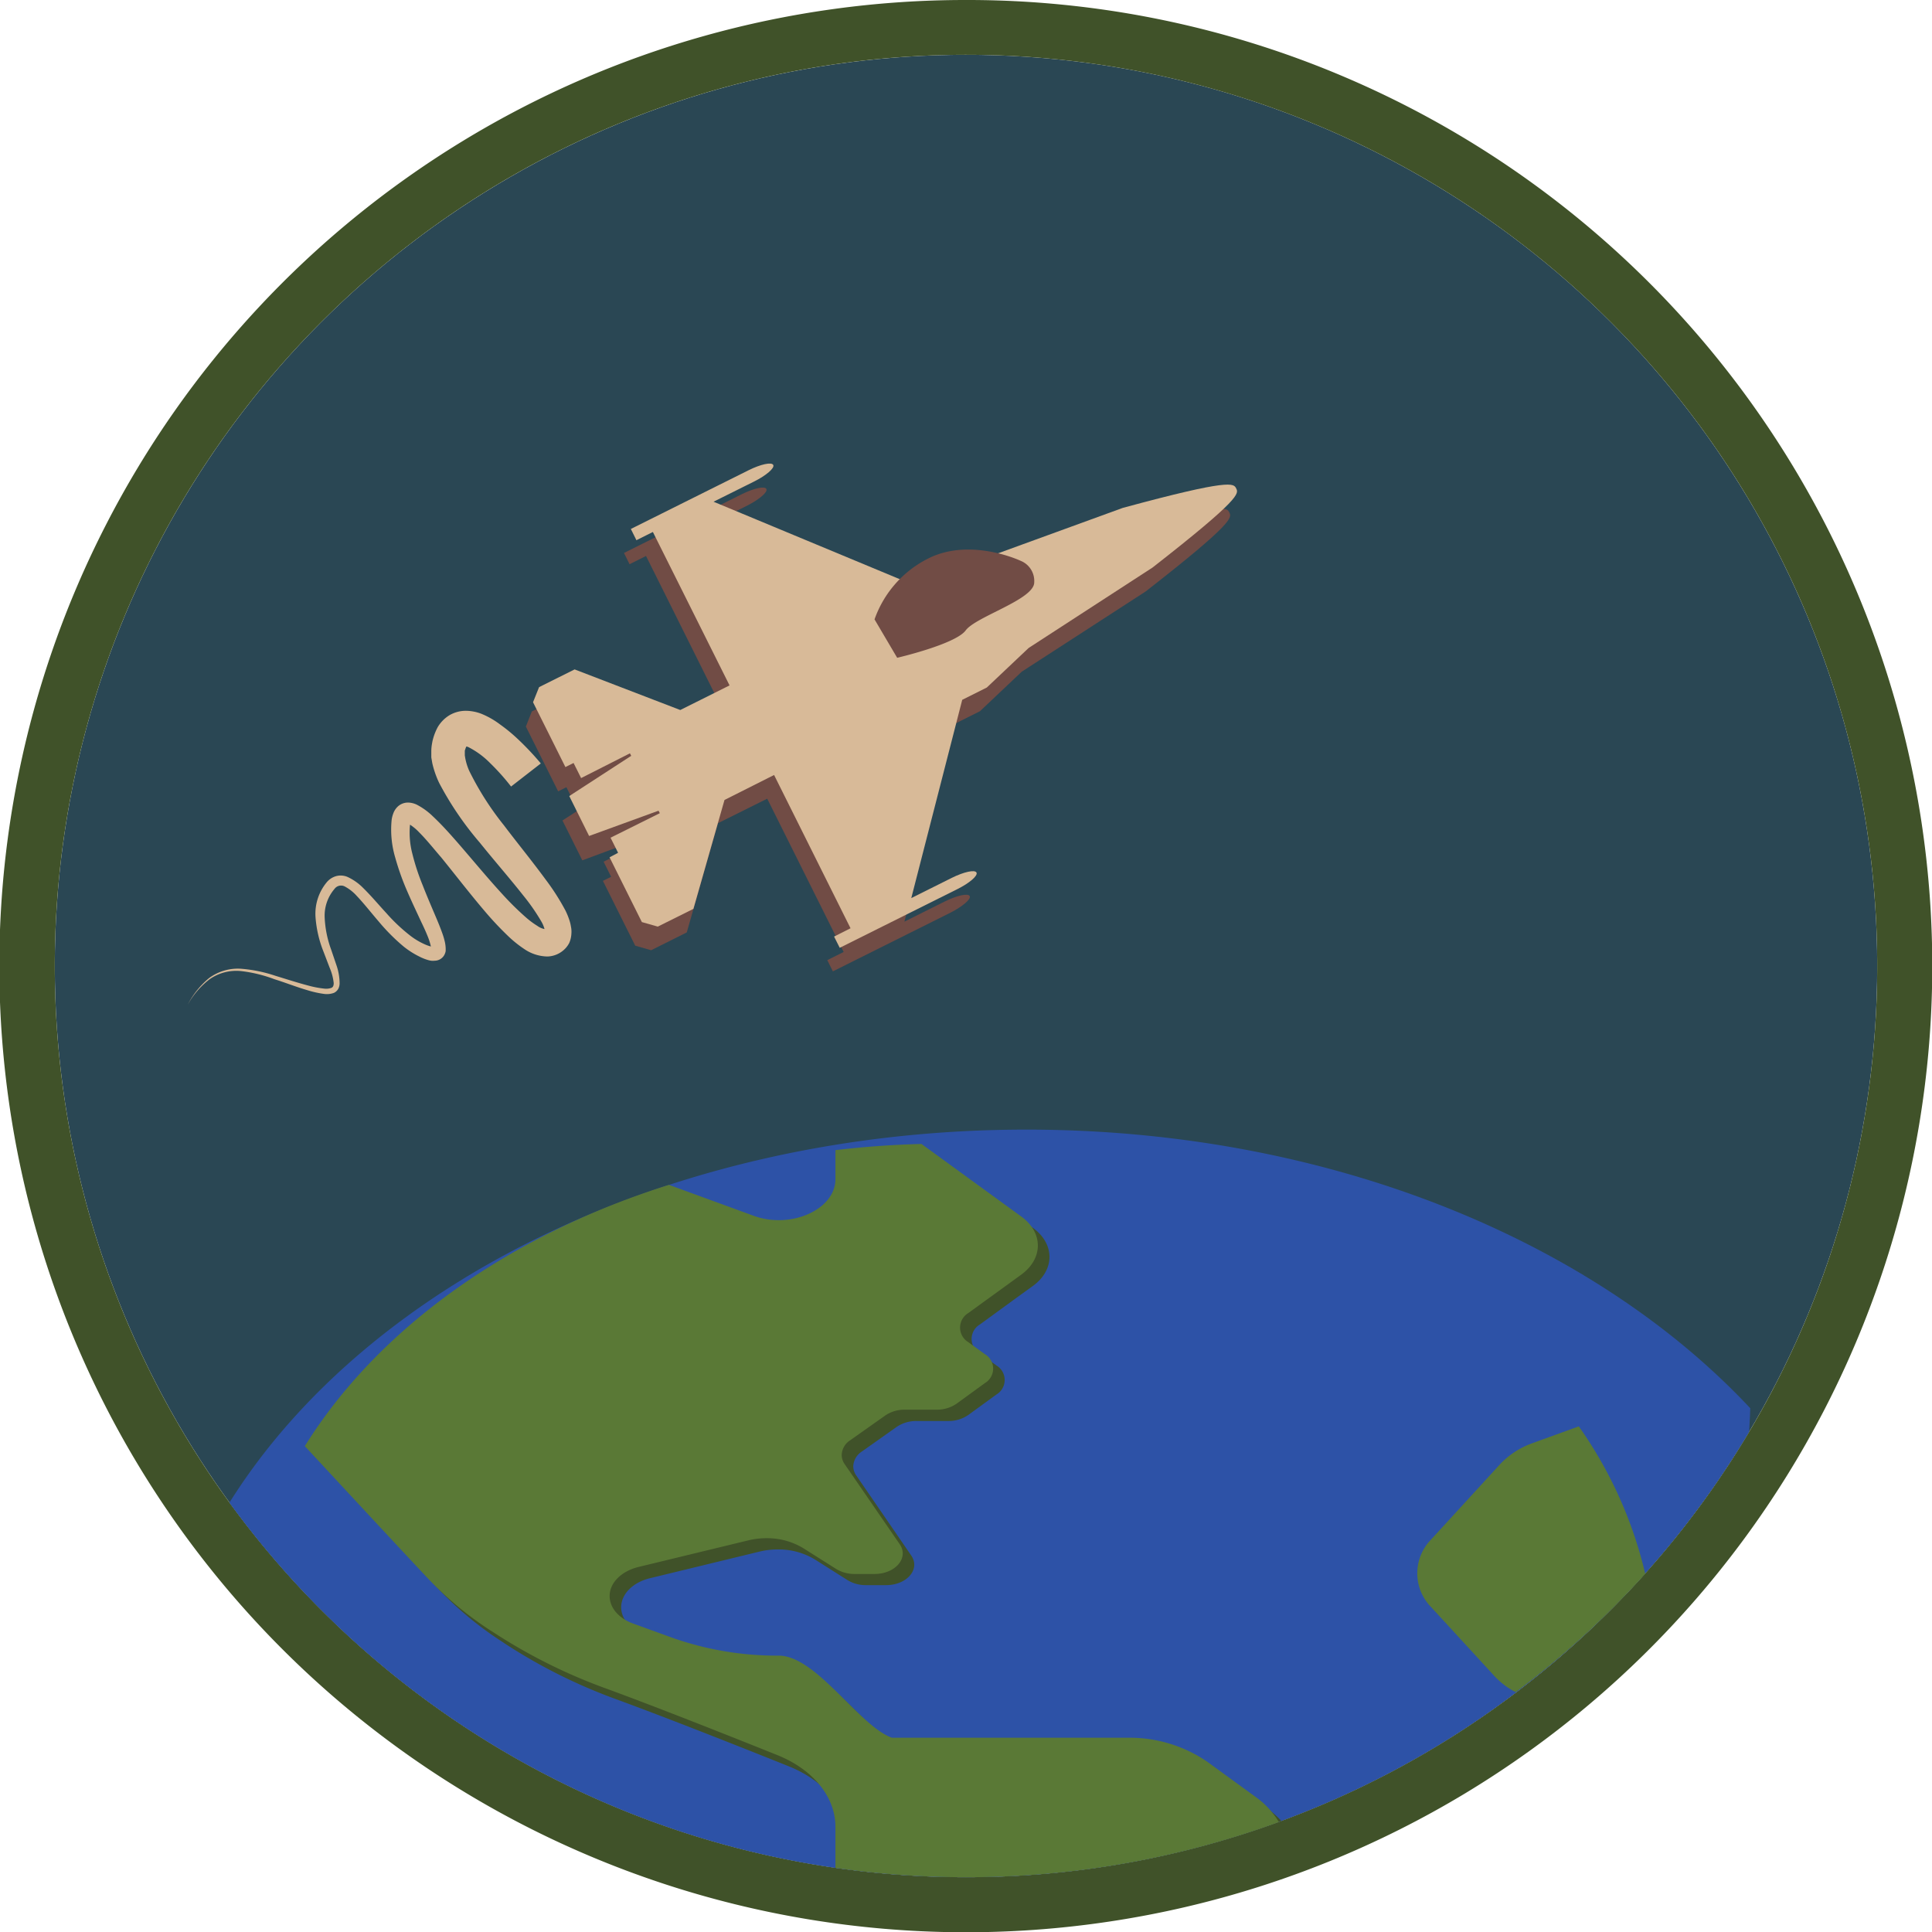 <svg id="Layer_1" data-name="Layer 1" xmlns="http://www.w3.org/2000/svg" xmlns:xlink="http://www.w3.org/1999/xlink" viewBox="0 0 256 256"><defs><style>.cls-1{fill:none;}.cls-2{clip-path:url(#clip-path);}.cls-3{fill:#626b7d;}.cls-4{fill:#e6e3e8;}.cls-5{fill:#2a4754;}.cls-6{fill:#405229;}.cls-7{fill:#2d52a7;}.cls-8{fill:#5a7936;}.cls-9{fill:#714c45;}.cls-10{fill:#d8ba98;}</style><clipPath id="clip-path"><ellipse class="cls-1" cx="-148" cy="128" rx="120.84" ry="121"/></clipPath></defs><g class="cls-2"><path class="cls-3" d="M-91.21,58.4l44.32,90.28,35.54-33.42h9c.16,2.34.26,4.68.26,7a107.72,107.72,0,0,1-1.25,15.84,101.43,101.43,0,0,1-26.88,54.34A101.41,101.41,0,0,1-83,221.73a102.49,102.49,0,0,1-20.25,2,102.64,102.64,0,0,1-42.32-9.13,102,102,0,0,1-44.72-39.94c-.27-.46-.55-.92-.82-1.39V148.18l30.44-1.07L-142,129.5l50.75-71.1m.72-8.83-4.42,6.19-50.48,70.73-17.19,16.13-28.74,1-4.38.16v30.73l.61,1c.29.49.57,1,.86,1.46a106.68,106.68,0,0,0,46.74,41.73,106.44,106.44,0,0,0,44.19,9.54,107.37,107.37,0,0,0,21.15-2.11A106.06,106.06,0,0,0-26.93,195.6,106.21,106.21,0,0,0,1.16,138.81a111.24,111.24,0,0,0,1.3-16.51v0h0c0-2.39-.09-4.86-.27-7.33l-.3-4.23h-15L-14.46,112l-31.06,29.2L-87.14,56.4l-3.35-6.83Z"/><path class="cls-4" d="M44.91,137.1h-9L.35,170.51-57.14,79.33l-37.57,72-25.44-24.17L-143.91,170v25.12c.27.46.54.93.82,1.39a101.87,101.87,0,0,0,44.72,39.93,102.66,102.66,0,0,0,62.57,7.12A101.48,101.48,0,0,0,17,214.3,101.41,101.41,0,0,0,43.91,160a107.87,107.87,0,0,0,1.26-15.85Q45.15,140.6,44.91,137.1Z"/><path class="cls-3" d="M-57.14,79.33.35,170.51,35.9,137.1h9q.24,3.5.26,7A107.87,107.87,0,0,1,43.91,160,101.41,101.41,0,0,1,17,214.3,101.48,101.48,0,0,1-35.8,243.57a102.66,102.66,0,0,1-20.26,2,102.64,102.64,0,0,1-42.31-9.14,101.87,101.87,0,0,1-44.72-39.93c-.28-.46-.55-.93-.82-1.39V170l23.76-42.85,25.44,24.17,37.57-72m-.37-9.11-3.66,7-34.78,66.67-21.08-20-4.25-4-2.85,5.13-23.75,42.85-.57,1v27.52l.61,1.06c.28.49.57,1,.86,1.45a106.7,106.7,0,0,0,46.74,41.74,106.38,106.38,0,0,0,44.18,9.53A108,108,0,0,0-34.91,248a106.16,106.16,0,0,0,55.23-30.59,106.19,106.19,0,0,0,28.08-56.8,112.48,112.48,0,0,0,1.31-16.5v0c0-2.39-.1-4.85-.27-7.32l-.3-4.23h-15l-1.31,1.23L1.26,163.42-53.3,76.9l-4.21-6.68Z"/><path class="cls-4" d="M2.66,153.47h-9L-34,193.5l-60-76L-128,173.94l-31.35,9.56-26.8,2.89-34.07,88.54c.27.46,121.09-10.74,142.18-15a101.41,101.41,0,0,0,52.84-29.27A101.38,101.38,0,0,0,1.66,176.33a107.73,107.73,0,0,0,1.26-15.84Q2.91,157,2.66,153.47Z"/><path class="cls-3" d="M-93.94,117.54l60,76,27.62-40h9q.24,3.51.26,7a107.73,107.73,0,0,1-1.26,15.84,101.38,101.38,0,0,1-26.87,54.34A101.41,101.41,0,0,1-78,259.94c-20.66,4.16-137.06,15-142,15h-.16l34.07-88.54,26.8-2.89,31.35-9.56,34.07-56.4m-.5-8-3.39,5.61L-131,170.1-160.27,179l-26.38,2.85-2.75.29-1,2.59-34.07,88.54-.79,2,1.1,1.89a4.59,4.59,0,0,0,4.09,2.27c3,0,35.48-2.95,65.58-6,23.75-2.38,65.38-6.72,77.33-9.13a106,106,0,0,0,55.23-30.59A106.21,106.21,0,0,0,6.16,177a114,114,0,0,0,1.3-16.51v0h0c0-2.39-.1-4.85-.27-7.33l-.3-4.23H-8.73l-1.36,2-24.13,35-56.16-71.14-4.06-5.15Z"/></g><circle class="cls-5" cx="128" cy="128" r="120.74"/><path class="cls-6" d="M128,7.26A120.74,120.74,0,1,1,7.26,128,120.74,120.74,0,0,1,128,7.26M128,0A128,128,0,0,0,78.17,245.94,128,128,0,0,0,177.83,10.06,127.35,127.35,0,0,0,128,0Z"/><path class="cls-7" d="M136,149.68c-46.94,0-87.35,20.27-105.6,49.43a120.75,120.75,0,0,0,201.36-9.38c.07-1,.12-2.08.16-3.13C211.08,164.32,175.9,149.68,136,149.68Z"/><path class="cls-6" d="M167.91,239.63l-6.4-4.65a18.2,18.2,0,0,0-10.58-3.19H119.72c-4.4-1.6-10-10.87-15-10.87a41.73,41.73,0,0,1-14.17-2.43L85.4,216.6c-1.89-.69-3.09-2.09-3.09-3.63h0c0-1.79,1.6-3.32,3.82-3.85l14.57-3.54a10.19,10.19,0,0,1,2.37-.27,9.26,9.26,0,0,1,4.91,1.33l4.33,2.74a4.63,4.63,0,0,0,2.45.66h2.64c2.78,0,4.59-2.12,3.34-3.93l-7.28-10.6a2.17,2.17,0,0,1-.4-1.22,2.46,2.46,0,0,1,1.13-1.95l4.64-3.28a4.62,4.62,0,0,1,2.61-.77h4.21a4.54,4.54,0,0,0,2.64-.79l3.74-2.72a2.24,2.24,0,0,0,0-3.85l-2.19-1.59a2.23,2.23,0,0,1,0-3.84l4.83-3.52,2.2-1.59c2.92-2.12,2.92-5.56,0-7.69l-13.24-9.62q-5.79.16-11.4.82v3.85c0,4-5.85,6.67-10.83,4.86l-11.23-4.08c-21.43,6.74-38.68,19.16-48.25,34.63,4.64,5,11.79,12.7,16.17,17.38a46.12,46.12,0,0,0,8.45,7l.37.25a72,72,0,0,0,14.8,7.39c6.55,2.4,16.1,6.17,22.82,8.87,4.77,1.92,7.7,5.55,7.7,9.51v4.11a121.2,121.2,0,0,0,57.55-6.4A12.09,12.09,0,0,0,167.91,239.63Z"/><path class="cls-8" d="M166.37,238.1l-6.4-4.66a18.19,18.19,0,0,0-10.58-3.18H118.18c-4.4-1.6-10-10.88-15-10.88A41.69,41.69,0,0,1,89.05,217l-5.18-1.88c-1.9-.69-3.09-2.1-3.09-3.64h0c0-1.79,1.61-3.31,3.83-3.85l14.57-3.53a10.06,10.06,0,0,1,2.37-.28,9.22,9.22,0,0,1,4.9,1.33l4.34,2.74a4.63,4.63,0,0,0,2.45.67h2.64c2.77,0,4.58-2.13,3.34-3.94L111.92,194a2.13,2.13,0,0,1-.39-1.21,2.41,2.41,0,0,1,1.13-1.95l4.64-3.28a4.52,4.52,0,0,1,2.61-.77h4.2a4.57,4.57,0,0,0,2.65-.8l3.74-2.72a2.23,2.23,0,0,0,0-3.84l-2.2-1.59a2.25,2.25,0,0,1,0-3.85l4.84-3.51,2.19-1.59c2.92-2.13,2.92-5.57,0-7.69l-13.23-9.62q-5.8.15-11.4.82v3.84c0,4-5.86,6.67-10.83,4.86L88.64,157C67.21,163.74,50,176.16,40.39,191.62c4.64,5,11.78,12.7,16.17,17.38A45.7,45.7,0,0,0,65,216.05l.38.24a72.33,72.33,0,0,0,14.8,7.4c6.54,2.39,16.1,6.17,22.82,8.87,4.76,1.91,7.7,5.55,7.7,9.51v5.43a121.79,121.79,0,0,0,17.3,1.24,120.37,120.37,0,0,0,41.45-7.31A10.77,10.77,0,0,0,166.37,238.1Z"/><path class="cls-8" d="M218,208.53A56.11,56.11,0,0,0,209.2,189l-6.07,2.2a11,11,0,0,0-4.32,2.77l-9.16,10a6.39,6.39,0,0,0,0,9l8.41,9.16a10.2,10.2,0,0,0,2.78,2.09A120.52,120.52,0,0,0,218,208.53Z"/><path class="cls-9" d="M162.89,67.9c.34.67.66,1.32-11.08,10.47L135.39,89l-5.54,5.24-3.26,1.63-6.75,26.25,5.37-2.68c1.59-.79,3.07-1.12,3.28-.7s-1,1.4-2.54,2.19l-15.59,7.78-.74-1.49,2.17-1.08-10.13-20.31-6.53,3.25L91,123.55l-4.72,2.36-2.11-.6-4.28-8.59,1.09-.54-1-2,6.53-3.26-.17-.33L77.16,114l-2.63-5.28,8.21-5.33-.17-.33-6.52,3.25-1-2-1.09.55-4.28-8.59.79-2,4.71-2.36,14,5.39L95.73,94,85.6,73.67l-2.18,1.09-.74-1.49,15.6-7.78c1.58-.79,3.06-1.12,3.27-.7S100.61,66.18,99,67l-5.37,2.68,25,10.4,3.26-1.63,7.52-1.28,18.4-6.7C162.23,66.58,162.56,67.23,162.89,67.9Z"/><path class="cls-10" d="M163.8,64.72c.34.67.66,1.32-11.08,10.48L136.3,85.86l-5.54,5.24-3.26,1.63L120.75,119l5.37-2.68c1.59-.79,3.06-1.12,3.27-.7s-.94,1.4-2.53,2.19l-15.59,7.78-.75-1.49L112.7,123l-10.13-20.31L96,106l-4.12,14.43-4.72,2.35-2.11-.6-4.28-8.58L81.9,113l-1-2,6.53-3.25-.17-.33-9.2,3.35-2.63-5.29,8.21-5.33-.17-.33L77,103.1l-1-2-1.08.54-4.29-8.59.8-2,4.71-2.35,14,5.38,6.53-3.26L86.51,70.49l-2.18,1.09-.74-1.49,15.6-7.78c1.58-.79,3.06-1.12,3.27-.7s-.95,1.4-2.53,2.19l-5.38,2.68,25,10.4,3.26-1.63L130.37,74l18.4-6.7C163.14,63.4,163.47,64.05,163.8,64.72Z"/><path class="cls-9" d="M135.24,74.31S128.61,71.17,123,74a14.35,14.35,0,0,0-7.12,8.07l3,5.09s7.72-1.79,9.08-3.63,9.08-4.09,9.08-6.36A2.88,2.88,0,0,0,135.24,74.31Z"/><path class="cls-10" d="M67.72,104.22a30,30,0,0,0-2.77-3.1A11.11,11.11,0,0,0,62.07,99a2.22,2.22,0,0,0-.38-.12,1.47,1.47,0,0,0,.16-.08c.18-.15-.06,0-.2.49l-.06.17v.11c0,.08,0,.12,0,.23s0,.2,0,.3l.06.36a7.52,7.52,0,0,0,.52,1.67,39,39,0,0,0,4.59,7.21c1.8,2.38,3.72,4.72,5.56,7.23a30.54,30.54,0,0,1,2.61,4.09,9.4,9.4,0,0,1,.53,1.31,4.83,4.83,0,0,1,.19.79,3.3,3.3,0,0,1,.06,1,3.47,3.47,0,0,1-.28,1.18,3.17,3.17,0,0,1-.8,1,3.39,3.39,0,0,1-2.12.8,5.59,5.59,0,0,1-3.06-1,15.58,15.58,0,0,1-2-1.59,43.26,43.26,0,0,1-3.24-3.44c-2-2.35-3.85-4.76-5.74-7.09-1-1.15-1.9-2.3-2.9-3.3a6.58,6.58,0,0,0-1.42-1.16C54,109,54,109,54,109a.8.8,0,0,0,.35-.13c.18-.22,0,0,0,.22a10.94,10.94,0,0,0,.28,4A29.89,29.89,0,0,0,56,117.28c.54,1.39,1.13,2.76,1.73,4.17.3.7.59,1.41.86,2.16a9.58,9.58,0,0,1,.36,1.21,4.91,4.91,0,0,1,.1.74,4.26,4.26,0,0,1,0,.48,1.65,1.65,0,0,1-.25.62,1.48,1.48,0,0,1-1.22.64,2,2,0,0,1-.45,0,2.49,2.49,0,0,1-.38-.08,6.47,6.47,0,0,1-1.22-.49,11.14,11.14,0,0,1-2.06-1.32,26,26,0,0,1-3.31-3.33c-1-1.16-1.93-2.36-2.93-3.41a5.72,5.72,0,0,0-1.57-1.22,1.07,1.07,0,0,0-1.34.34,5.44,5.44,0,0,0-1.3,3.76,14.11,14.11,0,0,0,.86,4.28l.73,2.15A7.49,7.49,0,0,1,45,130.3a1.6,1.6,0,0,1-.17.71,1.28,1.28,0,0,1-.58.55,2.72,2.72,0,0,1-1.3.14,13.42,13.42,0,0,1-2.27-.51c-1.47-.43-2.9-1-4.32-1.44A18.53,18.53,0,0,0,32,128.68a6.16,6.16,0,0,0-4.22,1.07,10.89,10.89,0,0,0-2.92,3.4,11.23,11.23,0,0,1,2.82-3.53,6.42,6.42,0,0,1,4.34-1.25,18.89,18.89,0,0,1,4.48.93c1.45.44,2.89.91,4.34,1.29A13.21,13.21,0,0,0,43,131a2.05,2.05,0,0,0,.93-.11c.21-.11.28-.29.29-.61a6.94,6.94,0,0,0-.54-2.05l-.81-2.12a15.34,15.34,0,0,1-1.06-4.56,6.54,6.54,0,0,1,1.48-4.64,2.51,2.51,0,0,1,1.22-.81,2.31,2.31,0,0,1,1.52.09,7,7,0,0,1,2.07,1.45c1.13,1.11,2.09,2.27,3.11,3.37a23,23,0,0,0,3.19,3,9.34,9.34,0,0,0,1.78,1.07,5,5,0,0,0,.9.33l.18,0s.13,0,.1,0,.05,0-.06,0a.16.16,0,0,0-.08.06.22.22,0,0,0-.1.09c0,.11,0,0,0,.1a.26.26,0,0,1,0-.09,2.61,2.61,0,0,0-.08-.38,7.7,7.7,0,0,0-.32-1c-.26-.66-.57-1.34-.89-2-.63-1.36-1.29-2.74-1.9-4.16a33.63,33.63,0,0,1-1.57-4.43,13,13,0,0,1-.46-5,3.89,3.89,0,0,1,.21-.81,2.33,2.33,0,0,1,.69-1,2,2,0,0,1,1.42-.44,2.87,2.87,0,0,1,1,.27,9,9,0,0,1,2.17,1.58c1.18,1.11,2.2,2.26,3.21,3.41,2,2.3,3.92,4.64,5.93,6.83a38.7,38.7,0,0,0,3.09,3.06,11.53,11.53,0,0,0,1.59,1.19,2.41,2.41,0,0,0,1.16.45c.05,0,0,0,0,0s-.16.28-.16.22a4,4,0,0,0-.47-1.24,27,27,0,0,0-2.4-3.46c-1.83-2.32-3.83-4.6-5.76-7a42.35,42.35,0,0,1-5.39-7.92,12.59,12.59,0,0,1-.91-2.62l-.13-.76,0-.84a5.78,5.78,0,0,1,.08-.9l.08-.45.1-.37A7.42,7.42,0,0,1,58,96.35a4.57,4.57,0,0,1,1.59-1.6,4.28,4.28,0,0,1,2.34-.56,5.91,5.91,0,0,1,1.83.38A10.94,10.94,0,0,1,66.27,96a21.48,21.48,0,0,1,2,1.61,36.77,36.77,0,0,1,3.39,3.55Z"/></svg>